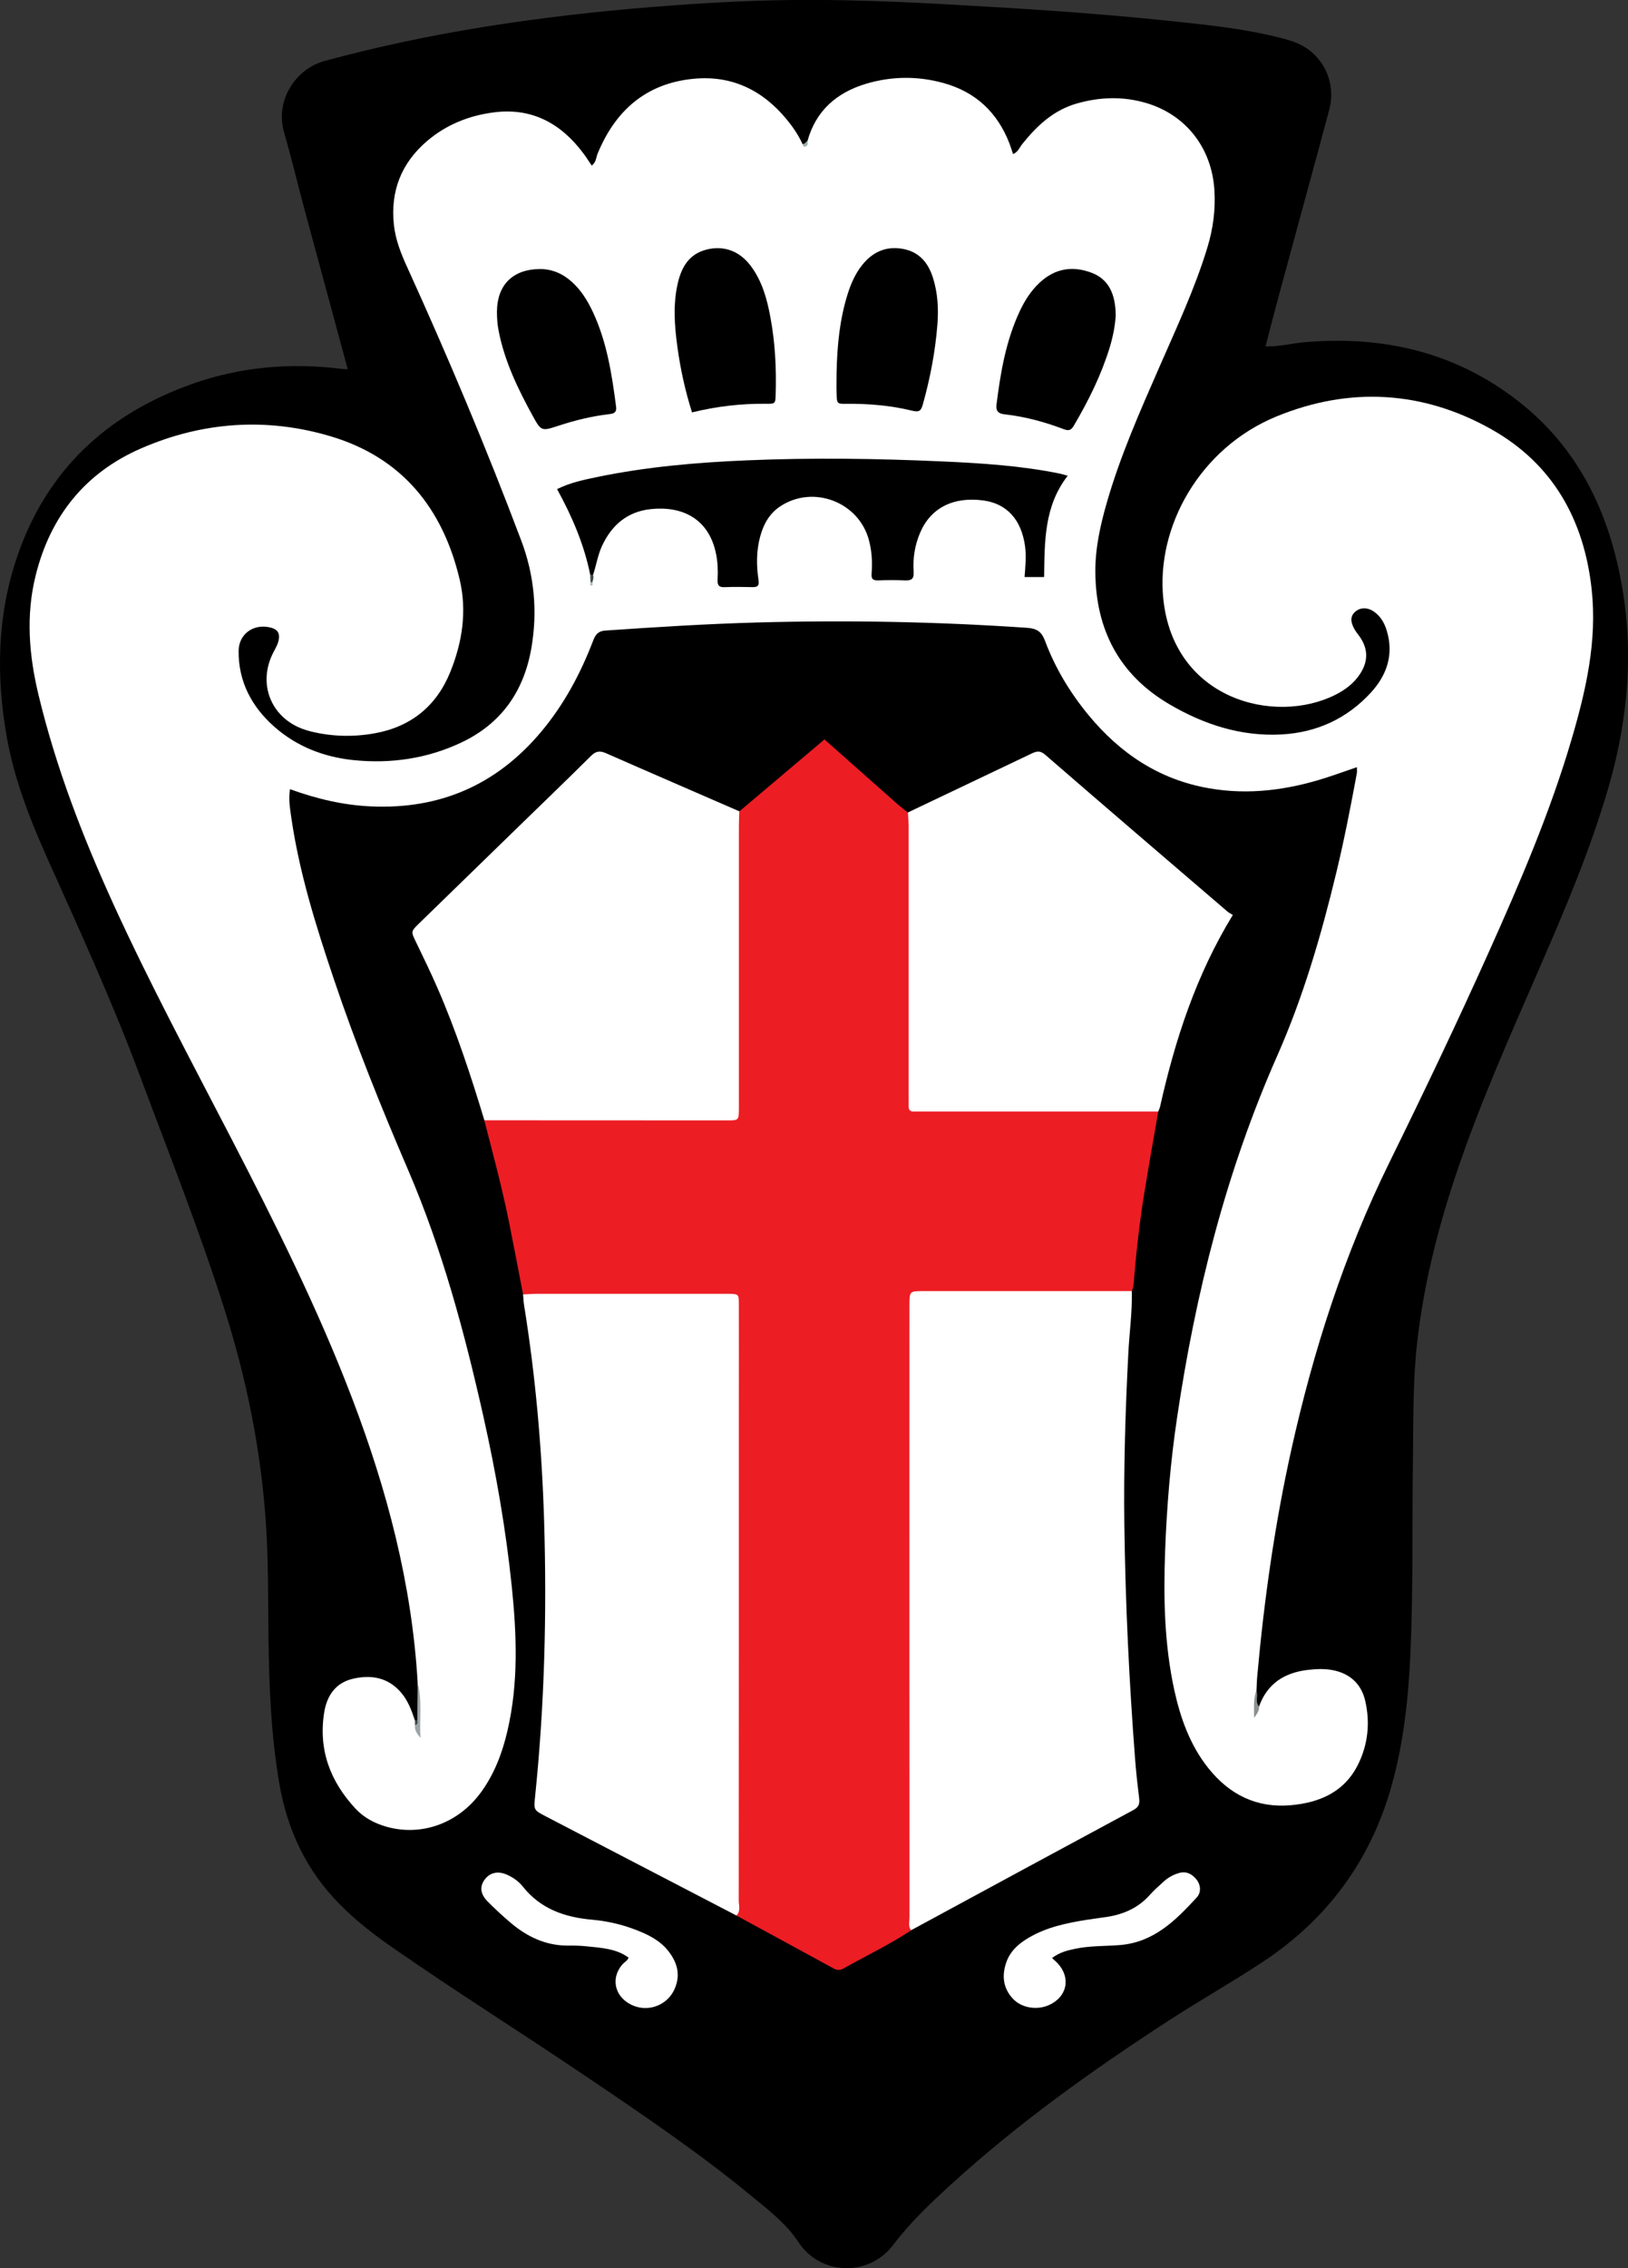 <?xml version="1.0" encoding="UTF-8"?>
<svg id="Layer_2" data-name="Layer 2" xmlns="http://www.w3.org/2000/svg" viewBox="0 0 323.4 450.35">
  <rect x="0" y="0" width="323.4" height="450.35" fill="#333333" stroke="none"/>
  <defs>
    <style>
      .cls-1, .cls-2, .cls-3, .cls-4, .cls-5, .cls-6, .cls-7, .cls-8, .cls-9 {
        stroke-width: 0px;
      }

      .cls-2 {
        fill: #3c4747;
      }

      .cls-3 {
        fill: #404a4a;
      }

      .cls-4 {
        fill: #b4bbbb;
      }

      .cls-5 {
        fill: #8b9191;
      }

      .cls-6 {
        fill: #9ca5a5;
      }

      .cls-7 {
        fill: #9eb1b1;
      }

      .cls-8 {
        fill: #fff;
      }

      .cls-9 {
        fill: #ed1d24;
      }
    </style>
  </defs>
  <g id="Ebene_1" data-name="Ebene 1">
    <g>
      <path class="cls-1" d="m69.08,73.33c-2.92-10.79-5.77-21.29-8.6-31.79-1.37-5.08-2.59-10.21-4.05-15.27-1.82-6.31,2.26-12.59,8.07-14.17,10.35-2.81,20.82-5.01,31.4-6.72,11.28-1.82,22.63-3.12,34.02-4.02,8.94-.71,17.89-1.24,26.86-1.35,14.52-.18,28.99.68,43.46,1.56,11.41.69,22.8,1.58,34.16,2.8,6.63.71,13.28,1.45,19.77,3.1,1.19.3,2.39.62,3.51,1.1,5.13,2.19,7.84,7.74,6.36,13.27-3.27,12.21-6.63,24.39-9.93,36.59-.92,3.38-1.78,6.77-2.71,10.35,2.73.07,5.19-.61,7.69-.83,15.67-1.36,30.06,1.95,42.6,11.77,10,7.83,16.04,18.25,19.17,30.42,3.97,15.46,3.1,30.8-1.3,46.05-3.59,12.43-8.64,24.29-13.79,36.13-5.95,13.68-12.04,27.3-16.75,41.49-3.57,10.78-6.29,21.75-7.54,33.06-.82,7.44-.7,14.92-.8,22.39-.18,12.92.08,25.85-.49,38.76-.4,9.05-1.34,18.04-3.83,26.8-4.19,14.73-12.76,26.29-25.5,34.7-6.15,4.06-12.59,7.69-18.77,11.71-15.13,9.82-29.78,20.28-43.14,32.46-4.1,3.74-8.14,7.56-11.48,11.99-4.87,6.47-14.52,6.1-18.85-.5-2.38-3.63-5.85-6.3-9.18-9.04-10.52-8.68-21.81-16.31-33.1-23.93-12.81-8.65-25.92-16.87-38.61-25.7-3.61-2.51-7.05-5.21-10.17-8.35-6.69-6.72-10.5-14.83-12.08-24.09-1.62-9.47-2.02-19.04-2.14-28.62-.1-7.73,0-15.47-.53-23.2-.99-14.44-3.84-28.51-8.22-42.3-4.99-15.74-11.09-31.07-16.86-46.52-5.34-14.32-11.68-28.22-17.94-42.15-3.6-8.02-6.88-16.16-8.43-24.87-2.14-12.04-1.95-24.02,1.98-35.68,5.82-17.26,17.82-28.47,34.81-34.49,9.6-3.41,19.52-4.26,29.62-3.01.34.04.68.05,1.31.09Z"/>
      <path class="cls-8" d="m82.97,334.14c-1.13-19.57-6.06-38.26-13.01-56.48-6.8-17.83-15.34-34.86-24.1-51.78-7.95-15.36-16.13-30.6-23.32-46.34-6.13-13.44-11.43-27.17-14.89-41.58-1.9-7.89-2.54-15.79-.56-23.73,2.92-11.75,9.84-20.38,20.93-25.2,12.16-5.29,24.87-6.2,37.61-2.42,14.2,4.21,22.34,14.31,25.68,28.44,1.48,6.26.54,12.43-1.85,18.34-2.74,6.8-7.83,10.92-15.05,12.21-4.19.75-8.4.66-12.57-.35-.6-.14-1.19-.33-1.76-.54-6.34-2.36-8.91-9.05-5.81-15.11.44-.86.96-1.69,1.12-2.66.2-1.27-.3-1.98-1.56-2.32-3.35-.89-6.4,1.17-6.43,4.64-.04,6.08,2.59,11.04,7.07,15.01,4.49,3.98,9.91,6.05,15.77,6.65,7.36.75,14.56-.28,21.33-3.46,8.04-3.77,12.52-10.23,14-18.86,1.24-7.25.57-14.39-2.02-21.26-6.94-18.4-14.57-36.52-22.72-54.42-1.21-2.65-2.26-5.35-2.58-8.25-.73-6.7,1.47-12.3,6.59-16.67,3.77-3.22,8.24-5.02,13.12-5.67,7.66-1.03,13.49,2.15,17.97,8.18.56.75,1.06,1.55,1.61,2.36.91-.63.86-1.61,1.18-2.38,3.55-8.59,9.66-13.95,19.09-14.85,7.58-.72,13.7,2.27,18.49,8.1,1.23,1.5,2.32,3.09,3.12,4.86.67.4.76-.2.98-.58,1.67-6.08,5.86-9.67,11.69-11.4,5.06-1.5,10.23-1.55,15.35-.13,6.38,1.77,10.69,5.82,13.08,11.97.25.65.45,1.33.72,2.13.98-.37,1.3-1.33,1.85-2.01,2.91-3.63,6.2-6.71,10.82-8.03,4.58-1.31,9.19-1.45,13.77-.1,7.93,2.34,13.04,8.95,13.56,17.28.25,3.91-.26,7.69-1.4,11.44-2.49,8.17-6.11,15.88-9.52,23.68-3.87,8.85-7.79,17.67-10.46,26.98-1.29,4.49-2.3,9.07-2.27,13.73.07,11.41,4.72,20.42,14.71,26.27,6.86,4.02,14.25,6.44,22.32,5.99,6.96-.39,12.94-3.13,17.68-8.28,3.24-3.52,4.62-7.64,3.16-12.39-.44-1.44-1.18-2.75-2.45-3.66-1.32-.96-2.82-.94-3.87.03-.87.81-.92,1.91-.1,3.36.26.46.58.88.9,1.3,1.83,2.47,1.94,4.99.28,7.56-1.22,1.9-2.96,3.21-4.96,4.22-12.11,6.06-32.13.9-34.17-19.07-1.46-14.3,7.25-29.96,22.52-36.22,14.48-5.93,29-5.11,42.65,2.56,12.21,6.87,18.41,17.96,19.92,31.75,1.13,10.27-1.13,20.11-3.99,29.83-4.27,14.52-10.23,28.38-16.41,42.16-6.33,14.1-12.99,28.04-19.81,41.9-8.93,18.15-15.06,37.24-19.44,56.93-3.3,14.85-5.42,29.89-6.78,45.03-.09.96-.1,1.93-.15,2.9-.41,1.02-.25,2.08-.13,3.11.18,1.52.41-.16.63,0,1.63-4.58,5.08-6.75,9.72-7.29,1.84-.21,3.71-.28,5.51.18,3.19.81,5.19,2.89,5.9,6.08.94,4.25.53,8.43-1.36,12.34-2.69,5.59-7.64,7.76-13.47,8.27-6.77.59-12.16-2.1-16.34-7.33-3.65-4.57-5.56-9.93-6.79-15.55-1.98-9.09-2.16-18.3-1.82-27.54.33-8.88,1.06-17.72,2.37-26.5,3.67-24.77,9.74-48.88,19.89-71.85,5.17-11.69,8.73-23.89,11.72-36.28,1.59-6.57,2.88-13.21,4.11-19.86.06-.33,0-.68,0-1.19-2.13.73-4.15,1.46-6.2,2.12-7.55,2.41-15.23,3.45-23.12,2.08-9.91-1.71-17.71-6.92-24.01-14.57-3.66-4.44-6.61-9.33-8.62-14.72-.71-1.9-1.7-2.45-3.59-2.58-17.82-1.22-35.65-1.55-53.5-1.06-10.11.28-20.19.91-30.28,1.61-1.41.1-1.94.83-2.38,1.97-2.53,6.61-5.83,12.78-10.41,18.21-8.8,10.45-20.03,15.34-33.69,14.73-5.48-.24-10.75-1.47-16.13-3.42-.3,1.88-.04,3.57.2,5.25,1.58,11.18,4.95,21.9,8.54,32.55,4.32,12.82,9.37,25.35,14.71,37.77,6.79,15.78,11.23,32.31,14.98,49.03,2.5,11.15,4.46,22.39,5.63,33.75.98,9.56,1.34,19.12-.86,28.59-1.02,4.4-2.59,8.57-5.28,12.25-4.5,6.16-11.84,8.8-18.83,6.79-2.33-.67-4.43-1.8-6.07-3.56-5-5.37-7.4-11.65-6.24-19.04.53-3.39,2.27-5.98,5.77-6.77,3.64-.83,7-.23,9.57,2.82,1.33,1.58,2.03,3.47,2.67,5.4.23.29.4.6.45.97-.29.19.2-.05.02.25.07.04.03-.03.03-.04.37-2.86.4-5.72.05-8.58Z"/>
      <path class="cls-9" d="m230.08,220.7c-.92,5.36-1.88,10.71-2.75,16.08-.9,5.55-1.55,11.13-2.02,16.73-.08.96-.08,1.94-.48,2.84-1,1.39-2.52,1.07-3.87,1.07-11.69.04-23.39.02-35.08.02-.88,0-1.76,0-2.64.05-1.18.06-1.72.68-1.8,1.83-.07,1.05-.06,2.11-.06,3.16,0,38.86,0,77.73,0,116.6,0,1.41.07,2.82-.39,4.18-4.29,2.86-8.96,5.04-13.43,7.58-.69.39-1.27.36-1.95,0-6.43-3.52-12.87-7.01-19.31-10.51-.48-1.45-.39-2.95-.39-4.44,0-37.72,0-75.44,0-113.16q0-4.74-4.79-4.75c-10.99,0-21.98.01-32.97-.01-1.47,0-3.03.26-4.24-.96-.91-4.72-1.8-9.44-2.75-14.15-1.38-6.87-3.19-13.63-4.95-20.41,1.16-1.32,2.75-.98,4.2-.99,13.8-.03,27.61-.01,41.41-.02,4.06,0,4.07-.01,4.07-4.13,0-17.24,0-34.47.02-51.71,0-1.54-.36-3.21.95-4.49,5.62-4.75,11.23-9.5,16.92-14.3,4.89,4.33,9.61,8.52,14.33,12.69.72.64,1.49,1.22,2.23,1.83,1.42,1.23.99,2.92,1,4.44.04,16.5.02,33.01.02,49.51q0,4.58,4.67,4.59c13.26,0,26.51-.01,39.77.02,1.45,0,3.02-.32,4.27.83Z"/>
      <path class="cls-8" d="m180.99,383.26c-.62-.78-.32-1.69-.32-2.54-.02-40.49-.02-80.98-.01-121.47,0-2.9,0-2.91,2.81-2.91,13.79,0,27.58,0,41.36,0,.11,4.13-.48,8.23-.69,12.35-.59,11.4-.94,22.81-.79,34.22.21,15.45.95,30.88,2.13,46.29.2,2.62.49,5.24.81,7.85.13,1.06-.05,1.73-1.12,2.31-14.74,7.93-29.46,15.91-44.18,23.88Z"/>
      <path class="cls-8" d="m103.91,257c.96-.04,1.93-.12,2.89-.12,12.21,0,24.43,0,36.64,0,.44,0,.88,0,1.32,0,1.97.05,2.01.05,2.01,2.07.02,6.77,0,13.53,0,20.3,0,32.69,0,65.38-.02,98.07,0,1,.42,2.11-.46,3-12.59-6.55-25.19-13.1-37.78-19.64-2.5-1.3-2.49-1.29-2.22-3.92,1.88-18.19,2.35-36.44,1.8-54.71-.44-14.39-1.69-28.72-3.99-42.95-.11-.69-.13-1.4-.19-2.1Z"/>
      <path class="cls-8" d="m146.86,161.1c-.03.96-.08,1.93-.08,2.89,0,18.2,0,36.39,0,54.59,0,.53,0,1.05,0,1.58-.03,2.27-.03,2.29-2.31,2.29-16.08,0-32.17-.01-48.25-.02-2.69-8.9-5.6-17.74-9.32-26.28-1.33-3.05-2.79-6.05-4.24-9.06-1.03-2.13-1.07-2.13.55-3.71,6.73-6.56,13.48-13.11,20.22-19.67,4.66-4.53,9.35-9.04,13.96-13.62.96-.95,1.74-1.09,2.95-.56,8.82,3.88,17.68,7.7,26.52,11.55Z"/>
      <path class="cls-8" d="m230.08,220.7c-15.56,0-31.11,0-46.67,0-.62,0-1.23-.02-1.85,0-.79.02-1.09-.37-1.06-1.13.03-.7,0-1.41,0-2.11,0-17.76,0-35.51,0-53.27,0-.96-.09-1.92-.14-2.88,8.16-3.88,16.31-7.76,24.47-11.65.98-.47,1.71-.75,2.77.17,12.02,10.42,24.11,20.76,36.19,31.12.33.29.75.48,1.11.71-7.33,11.99-11.47,24.8-14.45,38.05-.08.34-.24.66-.36.99Z"/>
      <path class="cls-8" d="m208.98,388.76c.43.4.77.67,1.07.99,2.74,2.9,1.96,6.74-1.7,8.36-2.35,1.04-5.37.58-7.08-1.21-2.02-2.11-2.3-4.64-1.36-7.32.77-2.18,2.39-3.63,4.32-4.78,3.61-2.16,7.63-2.99,11.71-3.64,1.38-.22,2.78-.38,4.16-.6,3.2-.53,6.02-1.79,8.24-4.26.88-.98,1.86-1.86,2.84-2.74.85-.77,1.83-1.32,2.95-1.66,1.48-.44,2.58.11,3.49,1.19.89,1.07,1.08,2.58.11,3.64-4.18,4.55-8.52,8.9-15.23,9.45-2.97.24-5.97.12-8.91.74-1.55.33-3.07.68-4.61,1.84Z"/>
      <path class="cls-8" d="m124.86,388.67c-2.47-1.8-5.4-1.92-8.26-2.23-1.22-.13-2.45-.17-3.68-.15-4.45.04-8.18-1.73-11.48-4.53-1.6-1.36-3.16-2.79-4.63-4.29-1.41-1.45-1.53-2.92-.55-4.26,1.04-1.42,2.63-1.8,4.44-1,1.22.54,2.32,1.31,3.14,2.34,3.53,4.46,8.33,6.12,13.79,6.6,3.49.31,6.9,1.18,10.13,2.61,1.87.83,3.59,1.87,4.89,3.47,1.82,2.25,2.61,4.74,1.4,7.57-1.58,3.73-6.09,5.04-9.46,2.76-2.66-1.8-3.08-5.1-.96-7.52.39-.45,1-.71,1.23-1.37Z"/>
      <path class="cls-6" d="m82.97,334.14c.92,3.44.34,6.94.55,10.9-.84-1-1.2-1.64-1.07-2.51.29-.26.1-.75.45-.98.02-2.47.05-4.94.07-7.42Z"/>
      <path class="cls-5" d="m250.1,338.82c.09.72-.24,1.28-.99,2.26.04-2.12-.18-3.76.49-5.37.39,1-.33,2.18.5,3.1Z"/>
      <path class="cls-7" d="m160.41,28c.1.44.11.87-.36,1.08-.47.21-.55-.16-.61-.51.49.09.62-.45.98-.58Z"/>
      <path class="cls-2" d="m82.9,341.56c.13.46.05.82-.45.98-.01-.33-.02-.67-.03-1,.16.01.32.02.49.02Z"/>
      <path class="cls-1" d="m117.24,114.08c-1.21-5.97-3.58-11.51-6.58-16.97,2.68-1.32,5.41-1.87,8.12-2.43,9.75-2.01,19.63-2.86,29.55-3.28,12.91-.55,25.82-.37,38.73.21,7.9.35,15.79.85,23.56,2.44.42.09.83.23,1.48.41-4.7,6.02-4.58,13.05-4.69,20.11h-3.88c.16-2.1.36-4.09.1-6.07-.71-5.32-3.62-8.52-8.32-9.14-5.97-.79-10.45,1.5-12.54,6.43-1.05,2.47-1.46,5.08-1.28,7.72.1,1.54-.51,1.77-1.78,1.72-1.76-.07-3.52-.06-5.27,0-1.02.03-1.38-.25-1.3-1.34.17-2.19.06-4.38-.5-6.54-1.95-7.65-11.06-11.18-17.66-6.81-2.17,1.44-3.32,3.56-3.98,6.01-.77,2.85-.75,5.75-.32,8.63.16,1.12-.17,1.41-1.2,1.39-1.84-.04-3.69-.07-5.54.01-1.25.06-1.45-.53-1.39-1.59.09-1.67.03-3.32-.3-4.98-1.46-7.3-7.06-9.59-13.05-8.92-4.58.51-7.68,3.15-9.6,7.28-.86,1.85-1.15,3.86-1.79,5.77-.21.22-.39.2-.56-.05Z"/>
      <path class="cls-1" d="m107.15,53.41c2.49-.01,4.62.9,6.44,2.55,1.86,1.67,3.14,3.75,4.19,6,2.79,5.97,3.77,12.37,4.61,18.82.18,1.37-.83,1.38-1.64,1.48-3.32.41-6.55,1.2-9.72,2.24-3.48,1.14-3.51,1.16-5.25-2.01-2.92-5.32-5.54-10.75-6.72-16.77-.26-1.31-.35-2.61-.34-3.92.06-5.24,3.16-8.31,8.42-8.38Z"/>
      <path class="cls-1" d="m221.62,62.83c-.1,1.71-.51,3.95-1.17,6.13-1.68,5.48-4.2,10.57-7.1,15.49-.53.91-.96,1.18-2.05.76-3.77-1.43-7.66-2.49-11.68-2.94-1.2-.13-1.84-.55-1.66-1.99.8-6.37,1.87-12.66,4.63-18.53.98-2.08,2.19-3.99,3.88-5.58,3.07-2.89,6.59-3.47,10.46-1.98,3.14,1.21,4.73,4.01,4.7,8.64Z"/>
      <path class="cls-1" d="m137.47,81.88c-1.37-4.32-2.32-8.67-2.92-13.1-.57-4.2-.87-8.41.1-12.58.73-3.14,2.2-5.73,5.64-6.63,3.4-.89,6.57.21,8.82,3.19,2.28,3.03,3.26,6.59,3.93,10.23.94,5.03,1.2,10.12,1.05,15.23-.05,1.91-.07,1.97-1.87,1.95-4.94-.06-9.81.5-14.76,1.71Z"/>
      <path class="cls-1" d="m166.19,73.78c.12-5.19.61-10.33,2.17-15.32.66-2.11,1.53-4.12,2.92-5.85,2.01-2.52,4.6-3.75,7.86-3.23,3.33.53,5.2,2.65,6.18,5.74.98,3.07,1.14,6.23.89,9.38-.43,5.34-1.43,10.59-2.88,15.76-.37,1.31-.71,1.63-2.14,1.28-4.27-1.04-8.65-1.41-13.06-1.36-1.84.02-1.88-.04-1.94-1.91-.05-1.49-.01-2.99,0-4.48Z"/>
      <path class="cls-3" d="m117.24,114.08c.19.02.37.03.56.05.22.52-.01,1-.12,1.49-.16.31-.28.28-.38-.03-.02-.5-.04-1-.06-1.5Z"/>
      <path class="cls-4" d="m117.3,115.58c.13-.01.26,0,.38.03.07.25.09.67-.12.67-.5,0-.27-.42-.26-.71Z"/>
    </g>
  </g>
</svg>